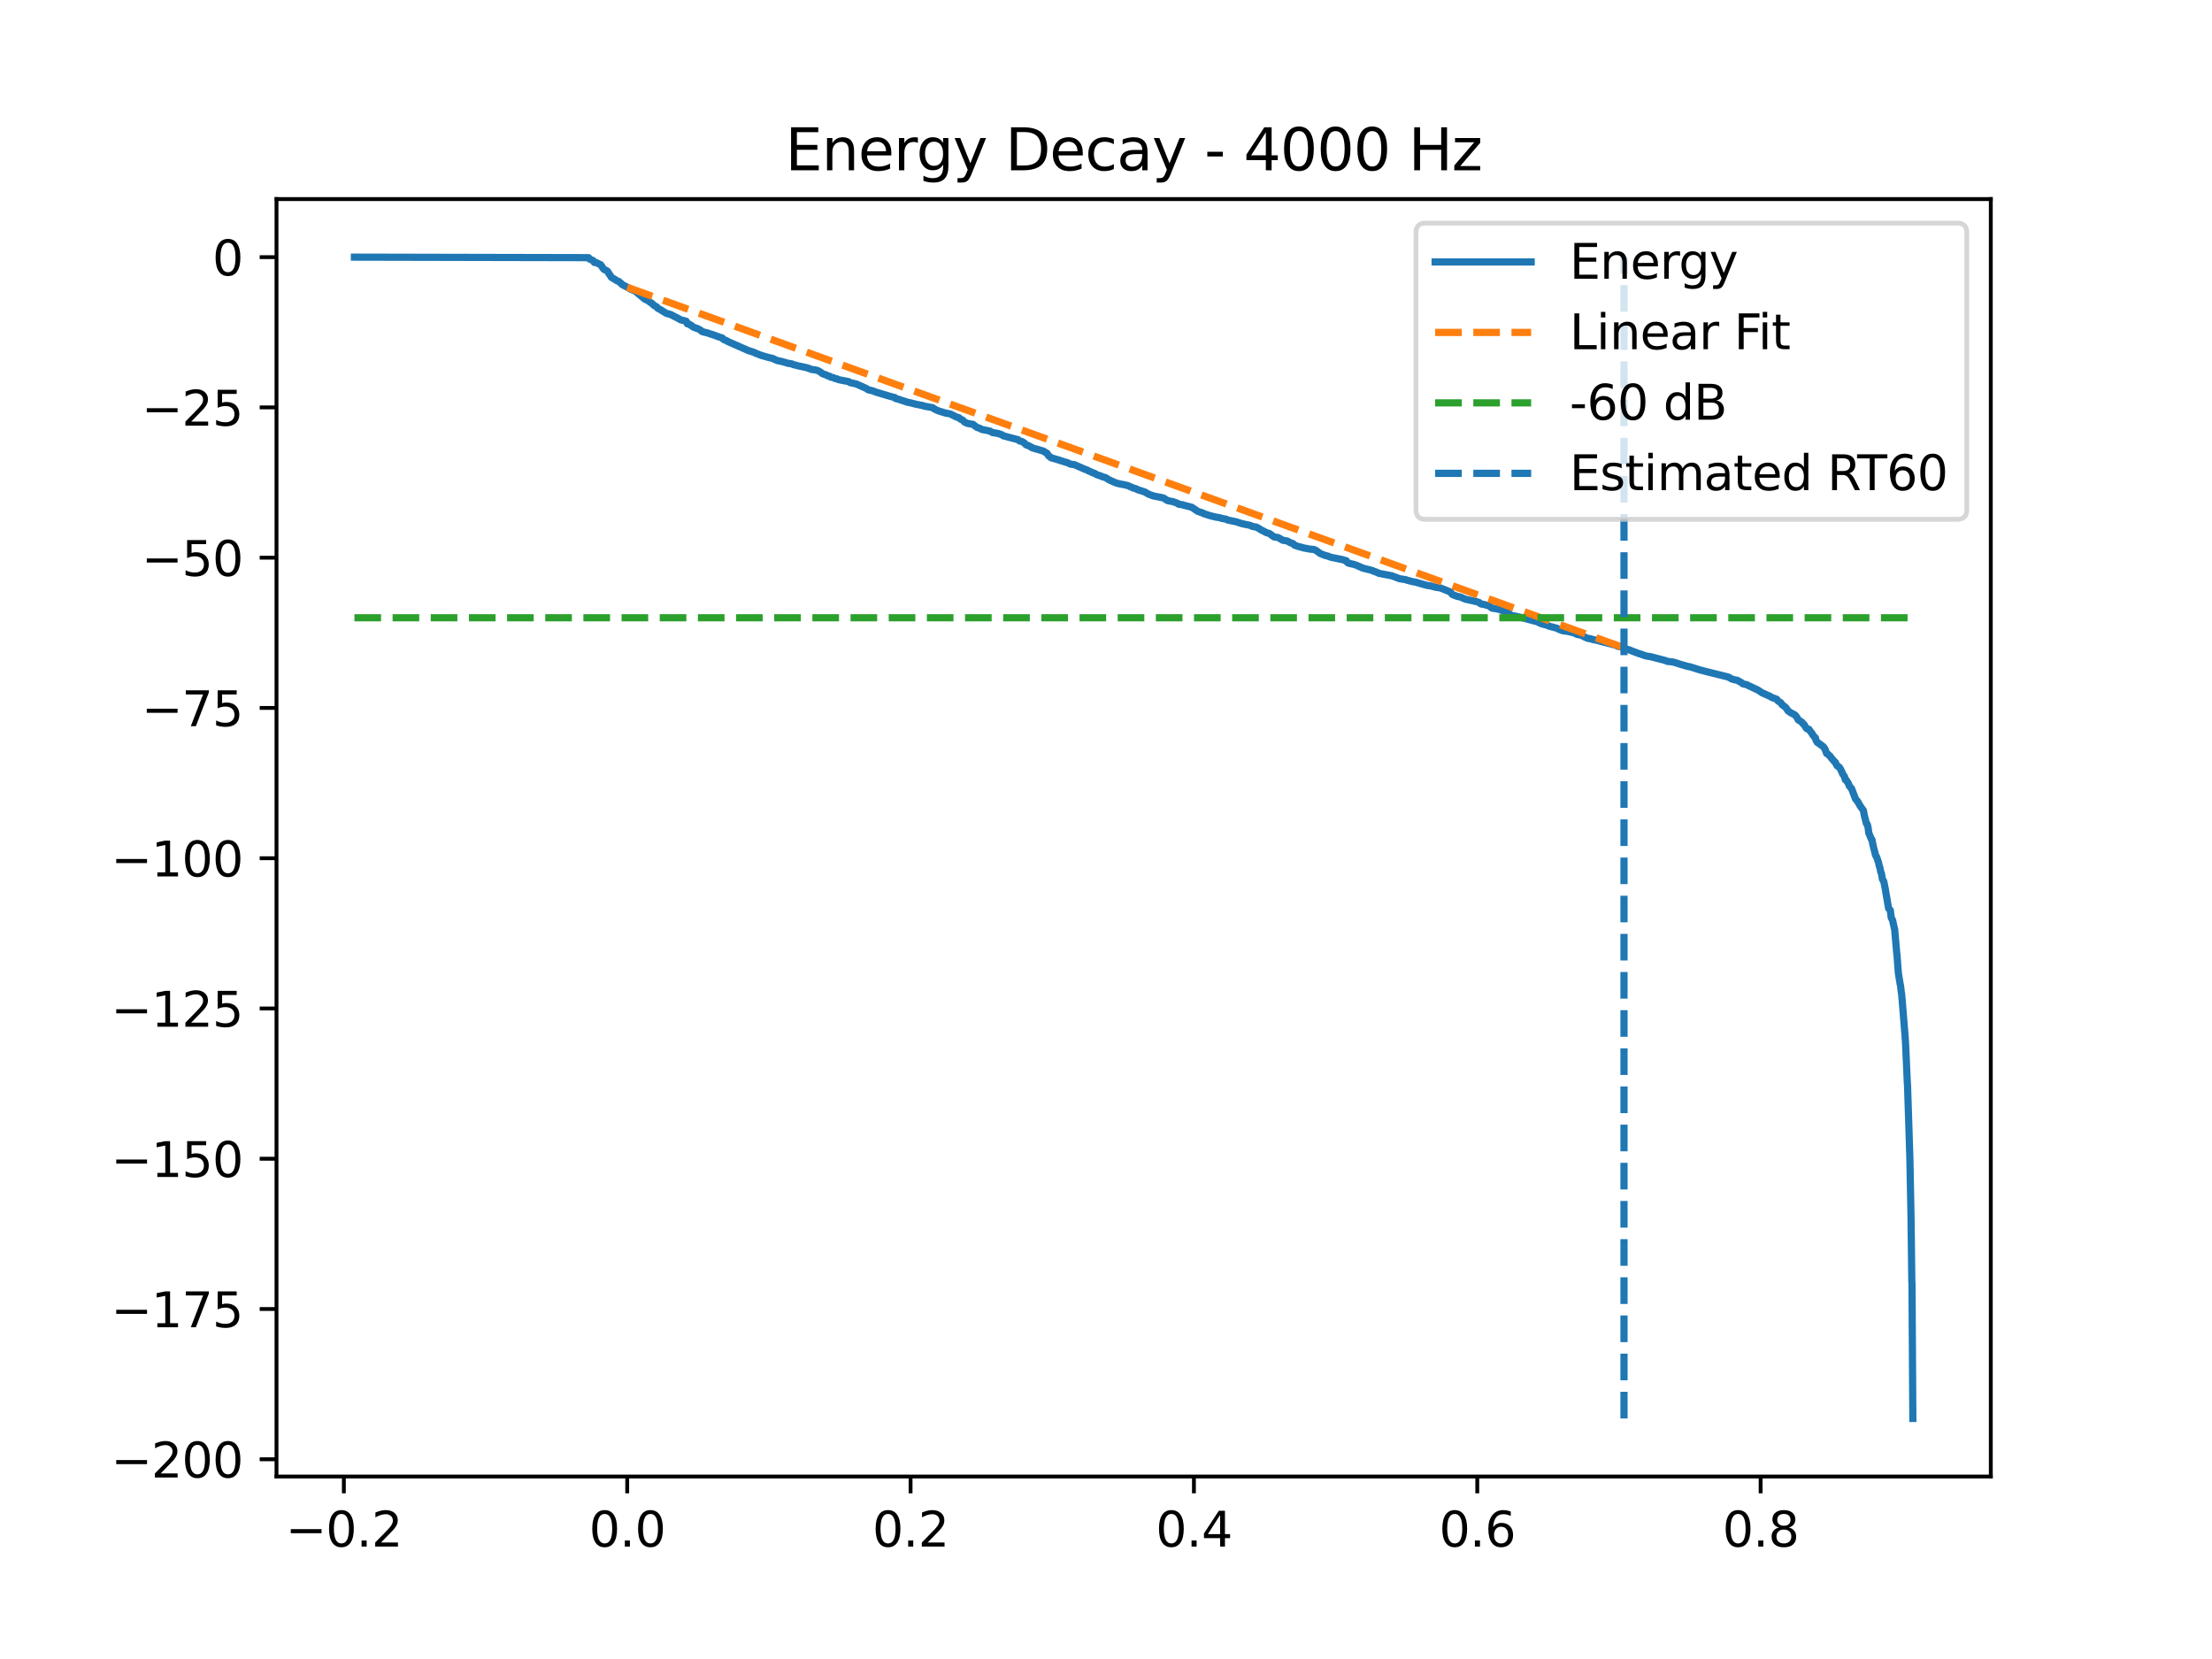 <?xml version="1.0" encoding="utf-8" standalone="no"?>
<!DOCTYPE svg PUBLIC "-//W3C//DTD SVG 1.1//EN"
  "http://www.w3.org/Graphics/SVG/1.1/DTD/svg11.dtd">
<svg xmlns:xlink="http://www.w3.org/1999/xlink" width="460.8pt" height="345.6pt" viewBox="0 0 460.8 345.6" xmlns="http://www.w3.org/2000/svg" version="1.1">
 <defs>
  <style type="text/css">*{stroke-linejoin: round; stroke-linecap: butt}</style>
 </defs>
 <g id="figure_1">
  <g id="patch_1">
   <path d="M 0 345.6 
L 460.8 345.6 
L 460.8 0 
L 0 0 
z
" style="fill: #ffffff"/>
  </g>
  <g id="axes_1">
   <g id="patch_2">
    <path d="M 57.6 307.584 
L 414.72 307.584 
L 414.72 41.472 
L 57.6 41.472 
z
" style="fill: #ffffff"/>
   </g>
   <g id="matplotlib.axis_1">
    <g id="xtick_1">
     <g id="line2d_1">
      <defs>
       <path id="m09c0b9641d" d="M 0 0 
L 0 3.5 
" style="stroke: #000000; stroke-width: 0.8"/>
      </defs>
      <g>
       <use xlink:href="#m09c0b9641d" x="71.631" y="307.584" style="stroke: #000000; stroke-width: 0.8"/>
      </g>
     </g>
     <g id="text_1">
      <!-- −0.2 -->
      <g transform="translate(59.49 322.182) scale(0.1 -0.1)">
       <defs>
        <path id="DejaVuSans-2212" d="M 678 2272 
L 4684 2272 
L 4684 1741 
L 678 1741 
L 678 2272 
z
" transform="scale(0.016)"/>
        <path id="DejaVuSans-30" d="M 2034 4250 
Q 1547 4250 1301 3770 
Q 1056 3291 1056 2328 
Q 1056 1369 1301 889 
Q 1547 409 2034 409 
Q 2525 409 2770 889 
Q 3016 1369 3016 2328 
Q 3016 3291 2770 3770 
Q 2525 4250 2034 4250 
z
M 2034 4750 
Q 2819 4750 3233 4129 
Q 3647 3509 3647 2328 
Q 3647 1150 3233 529 
Q 2819 -91 2034 -91 
Q 1250 -91 836 529 
Q 422 1150 422 2328 
Q 422 3509 836 4129 
Q 1250 4750 2034 4750 
z
" transform="scale(0.016)"/>
        <path id="DejaVuSans-2e" d="M 684 794 
L 1344 794 
L 1344 0 
L 684 0 
L 684 794 
z
" transform="scale(0.016)"/>
        <path id="DejaVuSans-32" d="M 1228 531 
L 3431 531 
L 3431 0 
L 469 0 
L 469 531 
Q 828 903 1448 1529 
Q 2069 2156 2228 2338 
Q 2531 2678 2651 2914 
Q 2772 3150 2772 3378 
Q 2772 3750 2511 3984 
Q 2250 4219 1831 4219 
Q 1534 4219 1204 4116 
Q 875 4013 500 3803 
L 500 4441 
Q 881 4594 1212 4672 
Q 1544 4750 1819 4750 
Q 2544 4750 2975 4387 
Q 3406 4025 3406 3419 
Q 3406 3131 3298 2873 
Q 3191 2616 2906 2266 
Q 2828 2175 2409 1742 
Q 1991 1309 1228 531 
z
" transform="scale(0.016)"/>
       </defs>
       <use xlink:href="#DejaVuSans-2212"/>
       <use xlink:href="#DejaVuSans-30" transform="translate(83.789 0)"/>
       <use xlink:href="#DejaVuSans-2e" transform="translate(147.412 0)"/>
       <use xlink:href="#DejaVuSans-32" transform="translate(179.199 0)"/>
      </g>
     </g>
    </g>
    <g id="xtick_2">
     <g id="line2d_2">
      <g>
       <use xlink:href="#m09c0b9641d" x="130.66" y="307.584" style="stroke: #000000; stroke-width: 0.8"/>
      </g>
     </g>
     <g id="text_2">
      <!-- 0.0 -->
      <g transform="translate(122.708 322.182) scale(0.1 -0.1)">
       <use xlink:href="#DejaVuSans-30"/>
       <use xlink:href="#DejaVuSans-2e" transform="translate(63.623 0)"/>
       <use xlink:href="#DejaVuSans-30" transform="translate(95.41 0)"/>
      </g>
     </g>
    </g>
    <g id="xtick_3">
     <g id="line2d_3">
      <g>
       <use xlink:href="#m09c0b9641d" x="189.688" y="307.584" style="stroke: #000000; stroke-width: 0.8"/>
      </g>
     </g>
     <g id="text_3">
      <!-- 0.2 -->
      <g transform="translate(181.736 322.182) scale(0.1 -0.1)">
       <use xlink:href="#DejaVuSans-30"/>
       <use xlink:href="#DejaVuSans-2e" transform="translate(63.623 0)"/>
       <use xlink:href="#DejaVuSans-32" transform="translate(95.41 0)"/>
      </g>
     </g>
    </g>
    <g id="xtick_4">
     <g id="line2d_4">
      <g>
       <use xlink:href="#m09c0b9641d" x="248.716" y="307.584" style="stroke: #000000; stroke-width: 0.8"/>
      </g>
     </g>
     <g id="text_4">
      <!-- 0.4 -->
      <g transform="translate(240.764 322.182) scale(0.1 -0.1)">
       <defs>
        <path id="DejaVuSans-34" d="M 2419 4116 
L 825 1625 
L 2419 1625 
L 2419 4116 
z
M 2253 4666 
L 3047 4666 
L 3047 1625 
L 3713 1625 
L 3713 1100 
L 3047 1100 
L 3047 0 
L 2419 0 
L 2419 1100 
L 313 1100 
L 313 1709 
L 2253 4666 
z
" transform="scale(0.016)"/>
       </defs>
       <use xlink:href="#DejaVuSans-30"/>
       <use xlink:href="#DejaVuSans-2e" transform="translate(63.623 0)"/>
       <use xlink:href="#DejaVuSans-34" transform="translate(95.41 0)"/>
      </g>
     </g>
    </g>
    <g id="xtick_5">
     <g id="line2d_5">
      <g>
       <use xlink:href="#m09c0b9641d" x="307.744" y="307.584" style="stroke: #000000; stroke-width: 0.8"/>
      </g>
     </g>
     <g id="text_5">
      <!-- 0.6 -->
      <g transform="translate(299.792 322.182) scale(0.1 -0.1)">
       <defs>
        <path id="DejaVuSans-36" d="M 2113 2584 
Q 1688 2584 1439 2293 
Q 1191 2003 1191 1497 
Q 1191 994 1439 701 
Q 1688 409 2113 409 
Q 2538 409 2786 701 
Q 3034 994 3034 1497 
Q 3034 2003 2786 2293 
Q 2538 2584 2113 2584 
z
M 3366 4563 
L 3366 3988 
Q 3128 4100 2886 4159 
Q 2644 4219 2406 4219 
Q 1781 4219 1451 3797 
Q 1122 3375 1075 2522 
Q 1259 2794 1537 2939 
Q 1816 3084 2150 3084 
Q 2853 3084 3261 2657 
Q 3669 2231 3669 1497 
Q 3669 778 3244 343 
Q 2819 -91 2113 -91 
Q 1303 -91 875 529 
Q 447 1150 447 2328 
Q 447 3434 972 4092 
Q 1497 4750 2381 4750 
Q 2619 4750 2861 4703 
Q 3103 4656 3366 4563 
z
" transform="scale(0.016)"/>
       </defs>
       <use xlink:href="#DejaVuSans-30"/>
       <use xlink:href="#DejaVuSans-2e" transform="translate(63.623 0)"/>
       <use xlink:href="#DejaVuSans-36" transform="translate(95.41 0)"/>
      </g>
     </g>
    </g>
    <g id="xtick_6">
     <g id="line2d_6">
      <g>
       <use xlink:href="#m09c0b9641d" x="366.772" y="307.584" style="stroke: #000000; stroke-width: 0.8"/>
      </g>
     </g>
     <g id="text_6">
      <!-- 0.8 -->
      <g transform="translate(358.82 322.182) scale(0.1 -0.1)">
       <defs>
        <path id="DejaVuSans-38" d="M 2034 2216 
Q 1584 2216 1326 1975 
Q 1069 1734 1069 1313 
Q 1069 891 1326 650 
Q 1584 409 2034 409 
Q 2484 409 2743 651 
Q 3003 894 3003 1313 
Q 3003 1734 2745 1975 
Q 2488 2216 2034 2216 
z
M 1403 2484 
Q 997 2584 770 2862 
Q 544 3141 544 3541 
Q 544 4100 942 4425 
Q 1341 4750 2034 4750 
Q 2731 4750 3128 4425 
Q 3525 4100 3525 3541 
Q 3525 3141 3298 2862 
Q 3072 2584 2669 2484 
Q 3125 2378 3379 2068 
Q 3634 1759 3634 1313 
Q 3634 634 3220 271 
Q 2806 -91 2034 -91 
Q 1263 -91 848 271 
Q 434 634 434 1313 
Q 434 1759 690 2068 
Q 947 2378 1403 2484 
z
M 1172 3481 
Q 1172 3119 1398 2916 
Q 1625 2713 2034 2713 
Q 2441 2713 2670 2916 
Q 2900 3119 2900 3481 
Q 2900 3844 2670 4047 
Q 2441 4250 2034 4250 
Q 1625 4250 1398 4047 
Q 1172 3844 1172 3481 
z
" transform="scale(0.016)"/>
       </defs>
       <use xlink:href="#DejaVuSans-30"/>
       <use xlink:href="#DejaVuSans-2e" transform="translate(63.623 0)"/>
       <use xlink:href="#DejaVuSans-38" transform="translate(95.41 0)"/>
      </g>
     </g>
    </g>
   </g>
   <g id="matplotlib.axis_2">
    <g id="ytick_1">
     <g id="line2d_7">
      <defs>
       <path id="m9c1fb113c6" d="M 0 0 
L -3.5 0 
" style="stroke: #000000; stroke-width: 0.8"/>
      </defs>
      <g>
       <use xlink:href="#m9c1fb113c6" x="57.6" y="303.992" style="stroke: #000000; stroke-width: 0.8"/>
      </g>
     </g>
     <g id="text_7">
      <!-- −200 -->
      <g transform="translate(23.133 307.791) scale(0.1 -0.1)">
       <use xlink:href="#DejaVuSans-2212"/>
       <use xlink:href="#DejaVuSans-32" transform="translate(83.789 0)"/>
       <use xlink:href="#DejaVuSans-30" transform="translate(147.412 0)"/>
       <use xlink:href="#DejaVuSans-30" transform="translate(211.035 0)"/>
      </g>
     </g>
    </g>
    <g id="ytick_2">
     <g id="line2d_8">
      <g>
       <use xlink:href="#m9c1fb113c6" x="57.6" y="272.689" style="stroke: #000000; stroke-width: 0.8"/>
      </g>
     </g>
     <g id="text_8">
      <!-- −175 -->
      <g transform="translate(23.133 276.488) scale(0.1 -0.1)">
       <defs>
        <path id="DejaVuSans-31" d="M 794 531 
L 1825 531 
L 1825 4091 
L 703 3866 
L 703 4441 
L 1819 4666 
L 2450 4666 
L 2450 531 
L 3481 531 
L 3481 0 
L 794 0 
L 794 531 
z
" transform="scale(0.016)"/>
        <path id="DejaVuSans-37" d="M 525 4666 
L 3525 4666 
L 3525 4397 
L 1831 0 
L 1172 0 
L 2766 4134 
L 525 4134 
L 525 4666 
z
" transform="scale(0.016)"/>
        <path id="DejaVuSans-35" d="M 691 4666 
L 3169 4666 
L 3169 4134 
L 1269 4134 
L 1269 2991 
Q 1406 3038 1543 3061 
Q 1681 3084 1819 3084 
Q 2600 3084 3056 2656 
Q 3513 2228 3513 1497 
Q 3513 744 3044 326 
Q 2575 -91 1722 -91 
Q 1428 -91 1123 -41 
Q 819 9 494 109 
L 494 744 
Q 775 591 1075 516 
Q 1375 441 1709 441 
Q 2250 441 2565 725 
Q 2881 1009 2881 1497 
Q 2881 1984 2565 2268 
Q 2250 2553 1709 2553 
Q 1456 2553 1204 2497 
Q 953 2441 691 2322 
L 691 4666 
z
" transform="scale(0.016)"/>
       </defs>
       <use xlink:href="#DejaVuSans-2212"/>
       <use xlink:href="#DejaVuSans-31" transform="translate(83.789 0)"/>
       <use xlink:href="#DejaVuSans-37" transform="translate(147.412 0)"/>
       <use xlink:href="#DejaVuSans-35" transform="translate(211.035 0)"/>
      </g>
     </g>
    </g>
    <g id="ytick_3">
     <g id="line2d_9">
      <g>
       <use xlink:href="#m9c1fb113c6" x="57.6" y="241.386" style="stroke: #000000; stroke-width: 0.8"/>
      </g>
     </g>
     <g id="text_9">
      <!-- −150 -->
      <g transform="translate(23.133 245.185) scale(0.1 -0.1)">
       <use xlink:href="#DejaVuSans-2212"/>
       <use xlink:href="#DejaVuSans-31" transform="translate(83.789 0)"/>
       <use xlink:href="#DejaVuSans-35" transform="translate(147.412 0)"/>
       <use xlink:href="#DejaVuSans-30" transform="translate(211.035 0)"/>
      </g>
     </g>
    </g>
    <g id="ytick_4">
     <g id="line2d_10">
      <g>
       <use xlink:href="#m9c1fb113c6" x="57.6" y="210.083" style="stroke: #000000; stroke-width: 0.8"/>
      </g>
     </g>
     <g id="text_10">
      <!-- −125 -->
      <g transform="translate(23.133 213.882) scale(0.1 -0.1)">
       <use xlink:href="#DejaVuSans-2212"/>
       <use xlink:href="#DejaVuSans-31" transform="translate(83.789 0)"/>
       <use xlink:href="#DejaVuSans-32" transform="translate(147.412 0)"/>
       <use xlink:href="#DejaVuSans-35" transform="translate(211.035 0)"/>
      </g>
     </g>
    </g>
    <g id="ytick_5">
     <g id="line2d_11">
      <g>
       <use xlink:href="#m9c1fb113c6" x="57.6" y="178.78" style="stroke: #000000; stroke-width: 0.8"/>
      </g>
     </g>
     <g id="text_11">
      <!-- −100 -->
      <g transform="translate(23.133 182.579) scale(0.1 -0.1)">
       <use xlink:href="#DejaVuSans-2212"/>
       <use xlink:href="#DejaVuSans-31" transform="translate(83.789 0)"/>
       <use xlink:href="#DejaVuSans-30" transform="translate(147.412 0)"/>
       <use xlink:href="#DejaVuSans-30" transform="translate(211.035 0)"/>
      </g>
     </g>
    </g>
    <g id="ytick_6">
     <g id="line2d_12">
      <g>
       <use xlink:href="#m9c1fb113c6" x="57.6" y="147.477" style="stroke: #000000; stroke-width: 0.8"/>
      </g>
     </g>
     <g id="text_12">
      <!-- −75 -->
      <g transform="translate(29.495 151.276) scale(0.1 -0.1)">
       <use xlink:href="#DejaVuSans-2212"/>
       <use xlink:href="#DejaVuSans-37" transform="translate(83.789 0)"/>
       <use xlink:href="#DejaVuSans-35" transform="translate(147.412 0)"/>
      </g>
     </g>
    </g>
    <g id="ytick_7">
     <g id="line2d_13">
      <g>
       <use xlink:href="#m9c1fb113c6" x="57.6" y="116.174" style="stroke: #000000; stroke-width: 0.8"/>
      </g>
     </g>
     <g id="text_13">
      <!-- −50 -->
      <g transform="translate(29.495 119.973) scale(0.1 -0.1)">
       <use xlink:href="#DejaVuSans-2212"/>
       <use xlink:href="#DejaVuSans-35" transform="translate(83.789 0)"/>
       <use xlink:href="#DejaVuSans-30" transform="translate(147.412 0)"/>
      </g>
     </g>
    </g>
    <g id="ytick_8">
     <g id="line2d_14">
      <g>
       <use xlink:href="#m9c1fb113c6" x="57.6" y="84.871" style="stroke: #000000; stroke-width: 0.8"/>
      </g>
     </g>
     <g id="text_14">
      <!-- −25 -->
      <g transform="translate(29.495 88.67) scale(0.1 -0.1)">
       <use xlink:href="#DejaVuSans-2212"/>
       <use xlink:href="#DejaVuSans-32" transform="translate(83.789 0)"/>
       <use xlink:href="#DejaVuSans-35" transform="translate(147.412 0)"/>
      </g>
     </g>
    </g>
    <g id="ytick_9">
     <g id="line2d_15">
      <g>
       <use xlink:href="#m9c1fb113c6" x="57.6" y="53.568" style="stroke: #000000; stroke-width: 0.8"/>
      </g>
     </g>
     <g id="text_15">
      <!-- 0 -->
      <g transform="translate(44.237 57.367) scale(0.1 -0.1)">
       <use xlink:href="#DejaVuSans-30"/>
      </g>
     </g>
    </g>
   </g>
   <g id="line2d_16">
    <path d="M 73.833 53.568 
L 122.623 53.673 
L 122.814 53.959 
L 123.582 54.299 
L 123.798 54.665 
L 124.216 54.716 
L 124.634 54.901 
L 124.794 55.005 
L 125.101 55.124 
L 125.372 55.487 
L 125.538 55.795 
L 125.648 55.906 
L 125.839 56.131 
L 126.134 56.259 
L 126.374 56.385 
L 126.632 56.584 
L 126.866 57.046 
L 127.136 57.384 
L 127.37 57.787 
L 128.065 58.189 
L 128.249 58.307 
L 128.397 58.425 
L 128.753 58.573 
L 128.926 58.649 
L 129.221 58.899 
L 129.381 59.057 
L 129.504 59.162 
L 129.67 59.323 
L 130.653 59.815 
L 130.789 59.905 
L 131.551 60.32 
L 131.871 60.435 
L 132.277 60.599 
L 134.287 62.282 
L 134.601 62.45 
L 134.915 62.592 
L 135.234 62.79 
L 135.376 62.913 
L 135.597 63.068 
L 135.738 63.154 
L 135.917 63.294 
L 136.169 63.571 
L 136.439 63.742 
L 136.642 63.826 
L 136.802 63.926 
L 137.024 64.22 
L 137.645 64.542 
L 137.817 64.665 
L 138.813 65.269 
L 139.157 65.385 
L 139.409 65.413 
L 139.711 65.525 
L 141.186 66.275 
L 141.795 66.624 
L 142.219 66.736 
L 142.459 66.781 
L 142.945 66.921 
L 143.019 67.106 
L 143.166 67.436 
L 143.615 67.54 
L 143.806 67.732 
L 144.082 67.823 
L 144.138 67.922 
L 144.298 68.053 
L 144.574 68.206 
L 145.386 68.471 
L 145.921 68.773 
L 146.038 68.894 
L 146.333 69.103 
L 146.825 69.224 
L 147.427 69.362 
L 147.815 69.515 
L 148.153 69.627 
L 148.337 69.662 
L 149.899 70.234 
L 150.44 70.398 
L 150.661 70.629 
L 150.815 70.769 
L 151.209 70.903 
L 151.461 71.014 
L 151.639 71.152 
L 155.906 73.031 
L 157.105 73.406 
L 157.259 73.482 
L 157.468 73.627 
L 157.653 73.667 
L 158.341 73.942 
L 158.679 74.064 
L 159.098 74.18 
L 160.094 74.463 
L 161.022 74.686 
L 161.342 74.868 
L 161.655 74.983 
L 161.926 75.112 
L 162.074 75.147 
L 162.725 75.267 
L 163.432 75.469 
L 163.586 75.507 
L 164.152 75.681 
L 164.97 75.803 
L 165.277 75.973 
L 165.824 76.08 
L 166.113 76.179 
L 167.927 76.56 
L 168.112 76.631 
L 168.579 76.754 
L 169.009 76.964 
L 169.44 77.006 
L 170.073 77.113 
L 170.331 77.181 
L 170.86 77.476 
L 171.082 77.636 
L 171.266 77.787 
L 171.42 77.878 
L 171.936 78.047 
L 172.115 78.09 
L 172.244 78.201 
L 172.41 78.292 
L 172.883 78.396 
L 173.049 78.566 
L 173.676 78.7 
L 173.916 78.853 
L 174.39 78.922 
L 174.525 79.036 
L 174.857 79.123 
L 176.812 79.498 
L 177.12 79.722 
L 177.47 79.787 
L 178.38 79.983 
L 180.508 80.939 
L 180.723 81.111 
L 181.006 81.244 
L 181.405 81.304 
L 181.885 81.46 
L 182.057 81.499 
L 182.291 81.616 
L 182.463 81.68 
L 185.457 82.575 
L 186.017 82.722 
L 186.417 82.815 
L 186.57 83.016 
L 187.296 83.198 
L 187.474 83.276 
L 188.802 83.703 
L 188.993 83.785 
L 189.632 83.906 
L 190.874 84.224 
L 191.508 84.34 
L 191.704 84.393 
L 192.313 84.503 
L 192.473 84.589 
L 192.91 84.671 
L 194.305 84.927 
L 194.545 85.143 
L 194.779 85.248 
L 195.012 85.383 
L 195.418 85.552 
L 195.566 85.613 
L 196.82 86.002 
L 197.029 86.061 
L 197.841 86.207 
L 198.081 86.286 
L 198.314 86.4 
L 198.456 86.491 
L 198.739 86.604 
L 198.991 86.756 
L 199.347 86.904 
L 199.747 87.013 
L 200.085 87.316 
L 200.46 87.465 
L 200.682 87.644 
L 200.755 87.75 
L 200.995 87.969 
L 201.315 88.103 
L 201.573 88.216 
L 201.739 88.24 
L 202.717 88.408 
L 203.209 88.812 
L 203.363 88.918 
L 203.627 89.087 
L 203.799 89.116 
L 204.217 89.272 
L 204.494 89.452 
L 206.179 89.787 
L 206.412 89.921 
L 206.634 90.043 
L 206.8 90.125 
L 207.808 90.28 
L 208.368 90.442 
L 208.761 90.592 
L 209.007 90.792 
L 209.604 90.934 
L 209.979 91.046 
L 212.094 91.598 
L 212.198 91.702 
L 212.395 91.859 
L 212.899 91.983 
L 213.36 92.257 
L 213.533 92.449 
L 213.625 92.547 
L 213.785 92.686 
L 214.172 92.804 
L 214.695 93.053 
L 214.891 93.228 
L 215.82 93.542 
L 216.09 93.584 
L 216.429 93.693 
L 216.662 93.766 
L 217.406 93.986 
L 217.566 94.13 
L 217.867 94.28 
L 218.101 94.409 
L 218.495 95.013 
L 218.784 95.176 
L 218.962 95.361 
L 220.77 95.885 
L 220.942 95.957 
L 222.405 96.405 
L 222.645 96.518 
L 222.977 96.682 
L 223.85 96.814 
L 226.039 97.774 
L 226.427 97.886 
L 226.814 98.129 
L 227.214 98.263 
L 227.472 98.421 
L 228.148 98.651 
L 228.326 98.811 
L 228.702 98.961 
L 229.476 99.215 
L 229.667 99.335 
L 229.851 99.37 
L 230.276 99.483 
L 230.466 99.599 
L 230.645 99.704 
L 230.921 99.887 
L 231.468 100.162 
L 232.557 100.624 
L 233.258 100.808 
L 234.033 100.944 
L 235.022 101.172 
L 235.367 101.368 
L 235.742 101.485 
L 235.889 101.596 
L 236.252 101.714 
L 236.763 101.844 
L 236.959 101.992 
L 237.267 102.106 
L 237.574 102.186 
L 238.552 102.516 
L 238.724 102.623 
L 239.111 102.858 
L 239.425 102.996 
L 239.634 103.084 
L 239.985 103.191 
L 240.181 103.294 
L 241.903 103.63 
L 242.37 103.739 
L 243.243 104.29 
L 244.024 104.44 
L 244.283 104.476 
L 245.316 104.851 
L 245.549 105.043 
L 246.398 105.154 
L 246.582 105.245 
L 247.056 105.359 
L 248.279 105.676 
L 249.546 106.536 
L 250.333 106.787 
L 250.573 106.846 
L 250.696 106.981 
L 251.956 107.386 
L 252.405 107.507 
L 253.364 107.74 
L 253.561 107.76 
L 254.225 107.878 
L 254.379 107.966 
L 255.486 108.171 
L 255.676 108.311 
L 257.595 108.716 
L 257.834 108.806 
L 258.455 109.011 
L 259.107 109.168 
L 259.882 109.326 
L 260.232 109.397 
L 260.601 109.511 
L 260.835 109.655 
L 261.72 109.802 
L 262.624 110.312 
L 262.803 110.469 
L 263.135 110.585 
L 263.786 110.949 
L 264.42 111.128 
L 265.41 111.851 
L 266.178 111.966 
L 266.48 112.091 
L 266.664 112.22 
L 266.978 112.393 
L 267.236 112.552 
L 267.402 112.569 
L 268.152 112.694 
L 268.392 112.825 
L 268.595 112.946 
L 268.785 113.056 
L 269.271 113.201 
L 269.474 113.346 
L 269.634 113.548 
L 269.96 113.669 
L 270.261 113.785 
L 271.761 114.185 
L 272.432 114.294 
L 272.665 114.36 
L 273.784 114.483 
L 274.209 114.714 
L 275.051 115.313 
L 275.303 115.421 
L 275.992 115.689 
L 276.68 115.866 
L 276.982 115.998 
L 277.547 116.159 
L 277.867 116.208 
L 279.066 116.464 
L 279.509 116.53 
L 279.835 116.643 
L 280.474 116.813 
L 280.677 117.173 
L 280.849 117.283 
L 281.212 117.391 
L 281.452 117.448 
L 282.036 117.57 
L 282.694 117.798 
L 282.878 117.905 
L 283.124 117.992 
L 283.333 118.103 
L 283.598 118.181 
L 283.788 118.318 
L 284.04 118.382 
L 284.514 118.495 
L 284.692 118.553 
L 285.375 118.704 
L 285.756 118.818 
L 285.99 118.887 
L 286.186 119.016 
L 286.445 119.076 
L 287.035 119.321 
L 287.213 119.432 
L 289.347 119.833 
L 289.974 119.958 
L 291.542 120.553 
L 292.864 120.76 
L 293.042 120.848 
L 294.235 121.158 
L 294.887 121.27 
L 296.313 121.676 
L 296.522 121.74 
L 297.205 121.931 
L 298.072 122.062 
L 299.123 122.351 
L 300.015 122.468 
L 301.202 122.938 
L 301.626 123.104 
L 301.878 123.235 
L 302.142 123.338 
L 302.364 123.595 
L 302.468 123.754 
L 302.64 123.901 
L 303.095 124.046 
L 303.501 124.22 
L 304.202 124.36 
L 305.112 124.756 
L 305.457 124.865 
L 305.69 124.913 
L 307.639 125.347 
L 307.799 125.4 
L 308.18 125.531 
L 308.328 125.701 
L 308.506 125.805 
L 308.697 125.845 
L 309.441 125.989 
L 309.828 126.135 
L 310.32 126.252 
L 310.64 126.568 
L 310.818 126.69 
L 311.31 126.764 
L 312.097 126.892 
L 314.188 127.582 
L 314.508 127.955 
L 314.643 128.08 
L 314.815 128.208 
L 315.534 128.317 
L 316.518 128.538 
L 319.925 129.443 
L 320.367 129.551 
L 320.521 129.674 
L 321.019 129.906 
L 321.505 130.047 
L 321.929 130.157 
L 322.359 130.25 
L 322.489 130.352 
L 322.655 130.428 
L 324.266 130.85 
L 324.493 130.952 
L 324.678 131.063 
L 325.52 131.387 
L 326.75 131.557 
L 327.094 131.668 
L 327.783 131.796 
L 328.078 131.936 
L 328.318 132.044 
L 328.533 132.159 
L 329.246 132.285 
L 329.744 132.473 
L 329.916 132.605 
L 330.709 132.966 
L 331.392 133.083 
L 331.902 133.254 
L 332.991 133.439 
L 333.249 133.557 
L 336.557 134.395 
L 337.03 134.642 
L 337.897 134.761 
L 338.549 135.089 
L 338.887 135.257 
L 339.398 135.369 
L 340.056 135.639 
L 341.458 136.172 
L 341.913 136.282 
L 342.238 136.431 
L 342.816 136.617 
L 343.05 136.677 
L 343.831 136.79 
L 347.108 137.652 
L 347.293 137.774 
L 348.461 137.898 
L 348.811 137.989 
L 350.398 138.496 
L 350.957 138.627 
L 351.136 138.717 
L 352.273 138.967 
L 352.501 139.046 
L 353.546 139.372 
L 353.903 139.494 
L 354.204 139.573 
L 355.052 139.792 
L 355.415 139.89 
L 359.848 140.992 
L 360.021 141.04 
L 360.347 141.194 
L 360.617 141.389 
L 360.937 141.498 
L 361.281 141.599 
L 361.921 141.713 
L 362.246 141.912 
L 362.406 141.99 
L 362.824 142.242 
L 362.96 142.362 
L 363.132 142.472 
L 363.993 142.661 
L 364.208 142.823 
L 364.503 142.939 
L 365.032 143.196 
L 365.536 143.436 
L 366.053 143.66 
L 366.618 144.011 
L 366.809 144.15 
L 367.147 144.364 
L 367.399 144.464 
L 367.534 144.524 
L 368.623 145.009 
L 368.758 145.064 
L 368.936 145.204 
L 369.072 145.276 
L 370.098 145.649 
L 370.357 145.994 
L 370.996 146.415 
L 371.211 146.779 
L 371.783 147.201 
L 371.937 147.315 
L 372.14 147.584 
L 372.269 147.747 
L 372.503 148.111 
L 372.761 148.259 
L 372.921 148.414 
L 373.849 148.894 
L 374.077 149.098 
L 374.433 149.593 
L 374.575 149.924 
L 374.784 150.083 
L 374.956 150.172 
L 375.177 150.334 
L 375.337 150.414 
L 375.442 150.524 
L 375.626 150.806 
L 375.786 150.891 
L 375.934 151.119 
L 376.112 151.434 
L 376.389 151.805 
L 376.837 151.92 
L 376.967 152.133 
L 377.329 152.622 
L 377.452 152.745 
L 377.625 153.081 
L 378.043 153.595 
L 378.184 153.683 
L 378.307 154.217 
L 378.584 154.669 
L 378.793 154.766 
L 378.977 154.927 
L 379.149 155.034 
L 379.334 155.183 
L 379.66 155.419 
L 379.807 155.523 
L 379.936 155.679 
L 380.182 156.053 
L 380.225 156.138 
L 380.514 156.954 
L 380.81 157.123 
L 381.111 157.429 
L 381.277 157.553 
L 381.437 157.812 
L 381.597 158.025 
L 381.713 158.141 
L 381.861 158.317 
L 381.972 158.453 
L 382.168 158.675 
L 382.353 158.811 
L 382.531 159.221 
L 382.71 159.539 
L 382.919 159.667 
L 383.091 159.775 
L 383.208 159.89 
L 383.386 160.181 
L 383.441 160.305 
L 383.595 160.608 
L 383.669 160.703 
L 383.853 161.25 
L 383.982 161.392 
L 384.148 161.625 
L 384.228 161.751 
L 384.407 162.435 
L 384.653 162.544 
L 384.739 162.771 
L 384.88 162.935 
L 385.077 163.287 
L 385.267 163.776 
L 385.722 164.285 
L 386.528 166.409 
L 386.596 166.504 
L 386.768 166.719 
L 386.915 166.852 
L 387.518 167.915 
L 387.708 168.173 
L 388.188 168.837 
L 388.354 169.797 
L 388.815 171.59 
L 388.987 171.741 
L 389.147 172.342 
L 389.307 173.58 
L 389.455 173.854 
L 389.811 174.769 
L 389.953 174.876 
L 390.18 176.042 
L 390.199 176.119 
L 390.377 176.862 
L 390.537 177.444 
L 390.715 178.191 
L 390.93 178.487 
L 391.146 179.141 
L 391.324 179.651 
L 391.496 180.486 
L 391.57 180.596 
L 391.625 180.792 
L 391.779 181.591 
L 391.951 182.008 
L 392.136 183.141 
L 392.425 183.612 
L 392.671 184.86 
L 392.738 185.165 
L 392.886 186.089 
L 393.433 189.242 
L 393.79 189.637 
L 393.974 191.161 
L 394.195 191.583 
L 394.257 191.676 
L 394.626 193.374 
L 394.681 193.49 
L 395.142 198.749 
L 395.167 198.812 
L 395.462 202.725 
L 395.825 204.928 
L 395.929 205.411 
L 396.083 206.808 
L 396.138 206.961 
L 396.827 215.395 
L 396.956 217.227 
L 397.319 225.304 
L 397.38 226.264 
L 397.829 240.235 
L 397.842 240.359 
L 398.1 253.363 
L 398.266 266.749 
L 398.303 267.608 
L 398.481 295.488 
L 398.481 295.488 
" clip-path="url(#p5c2e4c8ad1)" style="fill: none; stroke: #1f77b4; stroke-width: 1.5; stroke-linecap: square"/>
   </g>
   <g id="line2d_17">
    <path d="M 130.66 59.839 
L 338.309 134.956 
" clip-path="url(#p5c2e4c8ad1)" style="fill: none; stroke-dasharray: 5.55,2.4; stroke-dashoffset: 0; stroke: #ff7f0e; stroke-width: 1.5"/>
   </g>
   <g id="line2d_18">
    <path d="M 73.833 128.695 
L 398.487 128.695 
L 398.487 128.695 
" clip-path="url(#p5c2e4c8ad1)" style="fill: none; stroke-dasharray: 5.55,2.4; stroke-dashoffset: 0; stroke: #2ca02c; stroke-width: 1.5"/>
   </g>
   <g id="LineCollection_1">
    <path d="M 338.309 295.488 
L 338.309 53.568 
" clip-path="url(#p5c2e4c8ad1)" style="fill: none; stroke-dasharray: 5.55,2.4; stroke-dashoffset: 0; stroke: #1f77b4; stroke-width: 1.5"/>
   </g>
   <g id="patch_3">
    <path d="M 57.6 307.584 
L 57.6 41.472 
" style="fill: none; stroke: #000000; stroke-width: 0.8; stroke-linejoin: miter; stroke-linecap: square"/>
   </g>
   <g id="patch_4">
    <path d="M 414.72 307.584 
L 414.72 41.472 
" style="fill: none; stroke: #000000; stroke-width: 0.8; stroke-linejoin: miter; stroke-linecap: square"/>
   </g>
   <g id="patch_5">
    <path d="M 57.6 307.584 
L 414.72 307.584 
" style="fill: none; stroke: #000000; stroke-width: 0.8; stroke-linejoin: miter; stroke-linecap: square"/>
   </g>
   <g id="patch_6">
    <path d="M 57.6 41.472 
L 414.72 41.472 
" style="fill: none; stroke: #000000; stroke-width: 0.8; stroke-linejoin: miter; stroke-linecap: square"/>
   </g>
   <g id="text_16">
    <!-- Energy Decay - 4000 Hz -->
    <g transform="translate(163.59 35.472) scale(0.12 -0.12)">
     <defs>
      <path id="DejaVuSans-45" d="M 628 4666 
L 3578 4666 
L 3578 4134 
L 1259 4134 
L 1259 2753 
L 3481 2753 
L 3481 2222 
L 1259 2222 
L 1259 531 
L 3634 531 
L 3634 0 
L 628 0 
L 628 4666 
z
" transform="scale(0.016)"/>
      <path id="DejaVuSans-6e" d="M 3513 2113 
L 3513 0 
L 2938 0 
L 2938 2094 
Q 2938 2591 2744 2837 
Q 2550 3084 2163 3084 
Q 1697 3084 1428 2787 
Q 1159 2491 1159 1978 
L 1159 0 
L 581 0 
L 581 3500 
L 1159 3500 
L 1159 2956 
Q 1366 3272 1645 3428 
Q 1925 3584 2291 3584 
Q 2894 3584 3203 3211 
Q 3513 2838 3513 2113 
z
" transform="scale(0.016)"/>
      <path id="DejaVuSans-65" d="M 3597 1894 
L 3597 1613 
L 953 1613 
Q 991 1019 1311 708 
Q 1631 397 2203 397 
Q 2534 397 2845 478 
Q 3156 559 3463 722 
L 3463 178 
Q 3153 47 2828 -22 
Q 2503 -91 2169 -91 
Q 1331 -91 842 396 
Q 353 884 353 1716 
Q 353 2575 817 3079 
Q 1281 3584 2069 3584 
Q 2775 3584 3186 3129 
Q 3597 2675 3597 1894 
z
M 3022 2063 
Q 3016 2534 2758 2815 
Q 2500 3097 2075 3097 
Q 1594 3097 1305 2825 
Q 1016 2553 972 2059 
L 3022 2063 
z
" transform="scale(0.016)"/>
      <path id="DejaVuSans-72" d="M 2631 2963 
Q 2534 3019 2420 3045 
Q 2306 3072 2169 3072 
Q 1681 3072 1420 2755 
Q 1159 2438 1159 1844 
L 1159 0 
L 581 0 
L 581 3500 
L 1159 3500 
L 1159 2956 
Q 1341 3275 1631 3429 
Q 1922 3584 2338 3584 
Q 2397 3584 2469 3576 
Q 2541 3569 2628 3553 
L 2631 2963 
z
" transform="scale(0.016)"/>
      <path id="DejaVuSans-67" d="M 2906 1791 
Q 2906 2416 2648 2759 
Q 2391 3103 1925 3103 
Q 1463 3103 1205 2759 
Q 947 2416 947 1791 
Q 947 1169 1205 825 
Q 1463 481 1925 481 
Q 2391 481 2648 825 
Q 2906 1169 2906 1791 
z
M 3481 434 
Q 3481 -459 3084 -895 
Q 2688 -1331 1869 -1331 
Q 1566 -1331 1297 -1286 
Q 1028 -1241 775 -1147 
L 775 -588 
Q 1028 -725 1275 -790 
Q 1522 -856 1778 -856 
Q 2344 -856 2625 -561 
Q 2906 -266 2906 331 
L 2906 616 
Q 2728 306 2450 153 
Q 2172 0 1784 0 
Q 1141 0 747 490 
Q 353 981 353 1791 
Q 353 2603 747 3093 
Q 1141 3584 1784 3584 
Q 2172 3584 2450 3431 
Q 2728 3278 2906 2969 
L 2906 3500 
L 3481 3500 
L 3481 434 
z
" transform="scale(0.016)"/>
      <path id="DejaVuSans-79" d="M 2059 -325 
Q 1816 -950 1584 -1140 
Q 1353 -1331 966 -1331 
L 506 -1331 
L 506 -850 
L 844 -850 
Q 1081 -850 1212 -737 
Q 1344 -625 1503 -206 
L 1606 56 
L 191 3500 
L 800 3500 
L 1894 763 
L 2988 3500 
L 3597 3500 
L 2059 -325 
z
" transform="scale(0.016)"/>
      <path id="DejaVuSans-20" transform="scale(0.016)"/>
      <path id="DejaVuSans-44" d="M 1259 4147 
L 1259 519 
L 2022 519 
Q 2988 519 3436 956 
Q 3884 1394 3884 2338 
Q 3884 3275 3436 3711 
Q 2988 4147 2022 4147 
L 1259 4147 
z
M 628 4666 
L 1925 4666 
Q 3281 4666 3915 4102 
Q 4550 3538 4550 2338 
Q 4550 1131 3912 565 
Q 3275 0 1925 0 
L 628 0 
L 628 4666 
z
" transform="scale(0.016)"/>
      <path id="DejaVuSans-63" d="M 3122 3366 
L 3122 2828 
Q 2878 2963 2633 3030 
Q 2388 3097 2138 3097 
Q 1578 3097 1268 2742 
Q 959 2388 959 1747 
Q 959 1106 1268 751 
Q 1578 397 2138 397 
Q 2388 397 2633 464 
Q 2878 531 3122 666 
L 3122 134 
Q 2881 22 2623 -34 
Q 2366 -91 2075 -91 
Q 1284 -91 818 406 
Q 353 903 353 1747 
Q 353 2603 823 3093 
Q 1294 3584 2113 3584 
Q 2378 3584 2631 3529 
Q 2884 3475 3122 3366 
z
" transform="scale(0.016)"/>
      <path id="DejaVuSans-61" d="M 2194 1759 
Q 1497 1759 1228 1600 
Q 959 1441 959 1056 
Q 959 750 1161 570 
Q 1363 391 1709 391 
Q 2188 391 2477 730 
Q 2766 1069 2766 1631 
L 2766 1759 
L 2194 1759 
z
M 3341 1997 
L 3341 0 
L 2766 0 
L 2766 531 
Q 2569 213 2275 61 
Q 1981 -91 1556 -91 
Q 1019 -91 701 211 
Q 384 513 384 1019 
Q 384 1609 779 1909 
Q 1175 2209 1959 2209 
L 2766 2209 
L 2766 2266 
Q 2766 2663 2505 2880 
Q 2244 3097 1772 3097 
Q 1472 3097 1187 3025 
Q 903 2953 641 2809 
L 641 3341 
Q 956 3463 1253 3523 
Q 1550 3584 1831 3584 
Q 2591 3584 2966 3190 
Q 3341 2797 3341 1997 
z
" transform="scale(0.016)"/>
      <path id="DejaVuSans-2d" d="M 313 2009 
L 1997 2009 
L 1997 1497 
L 313 1497 
L 313 2009 
z
" transform="scale(0.016)"/>
      <path id="DejaVuSans-48" d="M 628 4666 
L 1259 4666 
L 1259 2753 
L 3553 2753 
L 3553 4666 
L 4184 4666 
L 4184 0 
L 3553 0 
L 3553 2222 
L 1259 2222 
L 1259 0 
L 628 0 
L 628 4666 
z
" transform="scale(0.016)"/>
      <path id="DejaVuSans-7a" d="M 353 3500 
L 3084 3500 
L 3084 2975 
L 922 459 
L 3084 459 
L 3084 0 
L 275 0 
L 275 525 
L 2438 3041 
L 353 3041 
L 353 3500 
z
" transform="scale(0.016)"/>
     </defs>
     <use xlink:href="#DejaVuSans-45"/>
     <use xlink:href="#DejaVuSans-6e" transform="translate(63.184 0)"/>
     <use xlink:href="#DejaVuSans-65" transform="translate(126.562 0)"/>
     <use xlink:href="#DejaVuSans-72" transform="translate(188.086 0)"/>
     <use xlink:href="#DejaVuSans-67" transform="translate(227.449 0)"/>
     <use xlink:href="#DejaVuSans-79" transform="translate(290.926 0)"/>
     <use xlink:href="#DejaVuSans-20" transform="translate(350.105 0)"/>
     <use xlink:href="#DejaVuSans-44" transform="translate(381.893 0)"/>
     <use xlink:href="#DejaVuSans-65" transform="translate(458.895 0)"/>
     <use xlink:href="#DejaVuSans-63" transform="translate(520.418 0)"/>
     <use xlink:href="#DejaVuSans-61" transform="translate(575.398 0)"/>
     <use xlink:href="#DejaVuSans-79" transform="translate(636.678 0)"/>
     <use xlink:href="#DejaVuSans-20" transform="translate(695.857 0)"/>
     <use xlink:href="#DejaVuSans-2d" transform="translate(727.645 0)"/>
     <use xlink:href="#DejaVuSans-20" transform="translate(763.729 0)"/>
     <use xlink:href="#DejaVuSans-34" transform="translate(795.516 0)"/>
     <use xlink:href="#DejaVuSans-30" transform="translate(859.139 0)"/>
     <use xlink:href="#DejaVuSans-30" transform="translate(922.762 0)"/>
     <use xlink:href="#DejaVuSans-30" transform="translate(986.385 0)"/>
     <use xlink:href="#DejaVuSans-20" transform="translate(1050.008 0)"/>
     <use xlink:href="#DejaVuSans-48" transform="translate(1081.795 0)"/>
     <use xlink:href="#DejaVuSans-7a" transform="translate(1156.99 0)"/>
    </g>
   </g>
   <g id="legend_1">
    <g id="patch_7">
     <path d="M 296.968 108.184 
L 407.72 108.184 
Q 409.72 108.184 409.72 106.184 
L 409.72 48.472 
Q 409.72 46.472 407.72 46.472 
L 296.968 46.472 
Q 294.968 46.472 294.968 48.472 
L 294.968 106.184 
Q 294.968 108.184 296.968 108.184 
z
" style="fill: #ffffff; opacity: 0.8; stroke: #cccccc; stroke-linejoin: miter"/>
    </g>
    <g id="line2d_19">
     <path d="M 298.968 54.57 
L 308.968 54.57 
L 318.968 54.57 
" style="fill: none; stroke: #1f77b4; stroke-width: 1.5; stroke-linecap: square"/>
    </g>
    <g id="text_17">
     <!-- Energy -->
     <g transform="translate(326.968 58.07) scale(0.1 -0.1)">
      <use xlink:href="#DejaVuSans-45"/>
      <use xlink:href="#DejaVuSans-6e" transform="translate(63.184 0)"/>
      <use xlink:href="#DejaVuSans-65" transform="translate(126.562 0)"/>
      <use xlink:href="#DejaVuSans-72" transform="translate(188.086 0)"/>
      <use xlink:href="#DejaVuSans-67" transform="translate(227.449 0)"/>
      <use xlink:href="#DejaVuSans-79" transform="translate(290.926 0)"/>
     </g>
    </g>
    <g id="line2d_20">
     <path d="M 298.968 69.249 
L 308.968 69.249 
L 318.968 69.249 
" style="fill: none; stroke-dasharray: 5.55,2.4; stroke-dashoffset: 0; stroke: #ff7f0e; stroke-width: 1.5"/>
    </g>
    <g id="text_18">
     <!-- Linear Fit -->
     <g transform="translate(326.968 72.749) scale(0.1 -0.1)">
      <defs>
       <path id="DejaVuSans-4c" d="M 628 4666 
L 1259 4666 
L 1259 531 
L 3531 531 
L 3531 0 
L 628 0 
L 628 4666 
z
" transform="scale(0.016)"/>
       <path id="DejaVuSans-69" d="M 603 3500 
L 1178 3500 
L 1178 0 
L 603 0 
L 603 3500 
z
M 603 4863 
L 1178 4863 
L 1178 4134 
L 603 4134 
L 603 4863 
z
" transform="scale(0.016)"/>
       <path id="DejaVuSans-46" d="M 628 4666 
L 3309 4666 
L 3309 4134 
L 1259 4134 
L 1259 2759 
L 3109 2759 
L 3109 2228 
L 1259 2228 
L 1259 0 
L 628 0 
L 628 4666 
z
" transform="scale(0.016)"/>
       <path id="DejaVuSans-74" d="M 1172 4494 
L 1172 3500 
L 2356 3500 
L 2356 3053 
L 1172 3053 
L 1172 1153 
Q 1172 725 1289 603 
Q 1406 481 1766 481 
L 2356 481 
L 2356 0 
L 1766 0 
Q 1100 0 847 248 
Q 594 497 594 1153 
L 594 3053 
L 172 3053 
L 172 3500 
L 594 3500 
L 594 4494 
L 1172 4494 
z
" transform="scale(0.016)"/>
      </defs>
      <use xlink:href="#DejaVuSans-4c"/>
      <use xlink:href="#DejaVuSans-69" transform="translate(55.713 0)"/>
      <use xlink:href="#DejaVuSans-6e" transform="translate(83.496 0)"/>
      <use xlink:href="#DejaVuSans-65" transform="translate(146.875 0)"/>
      <use xlink:href="#DejaVuSans-61" transform="translate(208.398 0)"/>
      <use xlink:href="#DejaVuSans-72" transform="translate(269.678 0)"/>
      <use xlink:href="#DejaVuSans-20" transform="translate(310.791 0)"/>
      <use xlink:href="#DejaVuSans-46" transform="translate(342.578 0)"/>
      <use xlink:href="#DejaVuSans-69" transform="translate(392.848 0)"/>
      <use xlink:href="#DejaVuSans-74" transform="translate(420.631 0)"/>
     </g>
    </g>
    <g id="line2d_21">
     <path d="M 298.968 83.927 
L 308.968 83.927 
L 318.968 83.927 
" style="fill: none; stroke-dasharray: 5.55,2.4; stroke-dashoffset: 0; stroke: #2ca02c; stroke-width: 1.5"/>
    </g>
    <g id="text_19">
     <!-- -60 dB -->
     <g transform="translate(326.968 87.427) scale(0.1 -0.1)">
      <defs>
       <path id="DejaVuSans-64" d="M 2906 2969 
L 2906 4863 
L 3481 4863 
L 3481 0 
L 2906 0 
L 2906 525 
Q 2725 213 2448 61 
Q 2172 -91 1784 -91 
Q 1150 -91 751 415 
Q 353 922 353 1747 
Q 353 2572 751 3078 
Q 1150 3584 1784 3584 
Q 2172 3584 2448 3432 
Q 2725 3281 2906 2969 
z
M 947 1747 
Q 947 1113 1208 752 
Q 1469 391 1925 391 
Q 2381 391 2643 752 
Q 2906 1113 2906 1747 
Q 2906 2381 2643 2742 
Q 2381 3103 1925 3103 
Q 1469 3103 1208 2742 
Q 947 2381 947 1747 
z
" transform="scale(0.016)"/>
       <path id="DejaVuSans-42" d="M 1259 2228 
L 1259 519 
L 2272 519 
Q 2781 519 3026 730 
Q 3272 941 3272 1375 
Q 3272 1813 3026 2020 
Q 2781 2228 2272 2228 
L 1259 2228 
z
M 1259 4147 
L 1259 2741 
L 2194 2741 
Q 2656 2741 2882 2914 
Q 3109 3088 3109 3444 
Q 3109 3797 2882 3972 
Q 2656 4147 2194 4147 
L 1259 4147 
z
M 628 4666 
L 2241 4666 
Q 2963 4666 3353 4366 
Q 3744 4066 3744 3513 
Q 3744 3084 3544 2831 
Q 3344 2578 2956 2516 
Q 3422 2416 3680 2098 
Q 3938 1781 3938 1306 
Q 3938 681 3513 340 
Q 3088 0 2303 0 
L 628 0 
L 628 4666 
z
" transform="scale(0.016)"/>
      </defs>
      <use xlink:href="#DejaVuSans-2d"/>
      <use xlink:href="#DejaVuSans-36" transform="translate(36.084 0)"/>
      <use xlink:href="#DejaVuSans-30" transform="translate(99.707 0)"/>
      <use xlink:href="#DejaVuSans-20" transform="translate(163.33 0)"/>
      <use xlink:href="#DejaVuSans-64" transform="translate(195.117 0)"/>
      <use xlink:href="#DejaVuSans-42" transform="translate(258.594 0)"/>
     </g>
    </g>
    <g id="line2d_22">
     <path d="M 298.968 98.605 
L 318.968 98.605 
" style="fill: none; stroke-dasharray: 5.55,2.4; stroke-dashoffset: 0; stroke: #1f77b4; stroke-width: 1.5"/>
    </g>
    <g id="text_20">
     <!-- Estimated RT60 -->
     <g transform="translate(326.968 102.105) scale(0.1 -0.1)">
      <defs>
       <path id="DejaVuSans-73" d="M 2834 3397 
L 2834 2853 
Q 2591 2978 2328 3040 
Q 2066 3103 1784 3103 
Q 1356 3103 1142 2972 
Q 928 2841 928 2578 
Q 928 2378 1081 2264 
Q 1234 2150 1697 2047 
L 1894 2003 
Q 2506 1872 2764 1633 
Q 3022 1394 3022 966 
Q 3022 478 2636 193 
Q 2250 -91 1575 -91 
Q 1294 -91 989 -36 
Q 684 19 347 128 
L 347 722 
Q 666 556 975 473 
Q 1284 391 1588 391 
Q 1994 391 2212 530 
Q 2431 669 2431 922 
Q 2431 1156 2273 1281 
Q 2116 1406 1581 1522 
L 1381 1569 
Q 847 1681 609 1914 
Q 372 2147 372 2553 
Q 372 3047 722 3315 
Q 1072 3584 1716 3584 
Q 2034 3584 2315 3537 
Q 2597 3491 2834 3397 
z
" transform="scale(0.016)"/>
       <path id="DejaVuSans-6d" d="M 3328 2828 
Q 3544 3216 3844 3400 
Q 4144 3584 4550 3584 
Q 5097 3584 5394 3201 
Q 5691 2819 5691 2113 
L 5691 0 
L 5113 0 
L 5113 2094 
Q 5113 2597 4934 2840 
Q 4756 3084 4391 3084 
Q 3944 3084 3684 2787 
Q 3425 2491 3425 1978 
L 3425 0 
L 2847 0 
L 2847 2094 
Q 2847 2600 2669 2842 
Q 2491 3084 2119 3084 
Q 1678 3084 1418 2786 
Q 1159 2488 1159 1978 
L 1159 0 
L 581 0 
L 581 3500 
L 1159 3500 
L 1159 2956 
Q 1356 3278 1631 3431 
Q 1906 3584 2284 3584 
Q 2666 3584 2933 3390 
Q 3200 3197 3328 2828 
z
" transform="scale(0.016)"/>
       <path id="DejaVuSans-52" d="M 2841 2188 
Q 3044 2119 3236 1894 
Q 3428 1669 3622 1275 
L 4263 0 
L 3584 0 
L 2988 1197 
Q 2756 1666 2539 1819 
Q 2322 1972 1947 1972 
L 1259 1972 
L 1259 0 
L 628 0 
L 628 4666 
L 2053 4666 
Q 2853 4666 3247 4331 
Q 3641 3997 3641 3322 
Q 3641 2881 3436 2590 
Q 3231 2300 2841 2188 
z
M 1259 4147 
L 1259 2491 
L 2053 2491 
Q 2509 2491 2742 2702 
Q 2975 2913 2975 3322 
Q 2975 3731 2742 3939 
Q 2509 4147 2053 4147 
L 1259 4147 
z
" transform="scale(0.016)"/>
       <path id="DejaVuSans-54" d="M -19 4666 
L 3928 4666 
L 3928 4134 
L 2272 4134 
L 2272 0 
L 1638 0 
L 1638 4134 
L -19 4134 
L -19 4666 
z
" transform="scale(0.016)"/>
      </defs>
      <use xlink:href="#DejaVuSans-45"/>
      <use xlink:href="#DejaVuSans-73" transform="translate(63.184 0)"/>
      <use xlink:href="#DejaVuSans-74" transform="translate(115.283 0)"/>
      <use xlink:href="#DejaVuSans-69" transform="translate(154.492 0)"/>
      <use xlink:href="#DejaVuSans-6d" transform="translate(182.275 0)"/>
      <use xlink:href="#DejaVuSans-61" transform="translate(279.688 0)"/>
      <use xlink:href="#DejaVuSans-74" transform="translate(340.967 0)"/>
      <use xlink:href="#DejaVuSans-65" transform="translate(380.176 0)"/>
      <use xlink:href="#DejaVuSans-64" transform="translate(441.699 0)"/>
      <use xlink:href="#DejaVuSans-20" transform="translate(505.176 0)"/>
      <use xlink:href="#DejaVuSans-52" transform="translate(536.963 0)"/>
      <use xlink:href="#DejaVuSans-54" transform="translate(599.195 0)"/>
      <use xlink:href="#DejaVuSans-36" transform="translate(660.279 0)"/>
      <use xlink:href="#DejaVuSans-30" transform="translate(723.902 0)"/>
     </g>
    </g>
   </g>
  </g>
 </g>
 <defs>
  <clipPath id="p5c2e4c8ad1">
   <rect x="57.6" y="41.472" width="357.12" height="266.112"/>
  </clipPath>
 </defs>
</svg>
